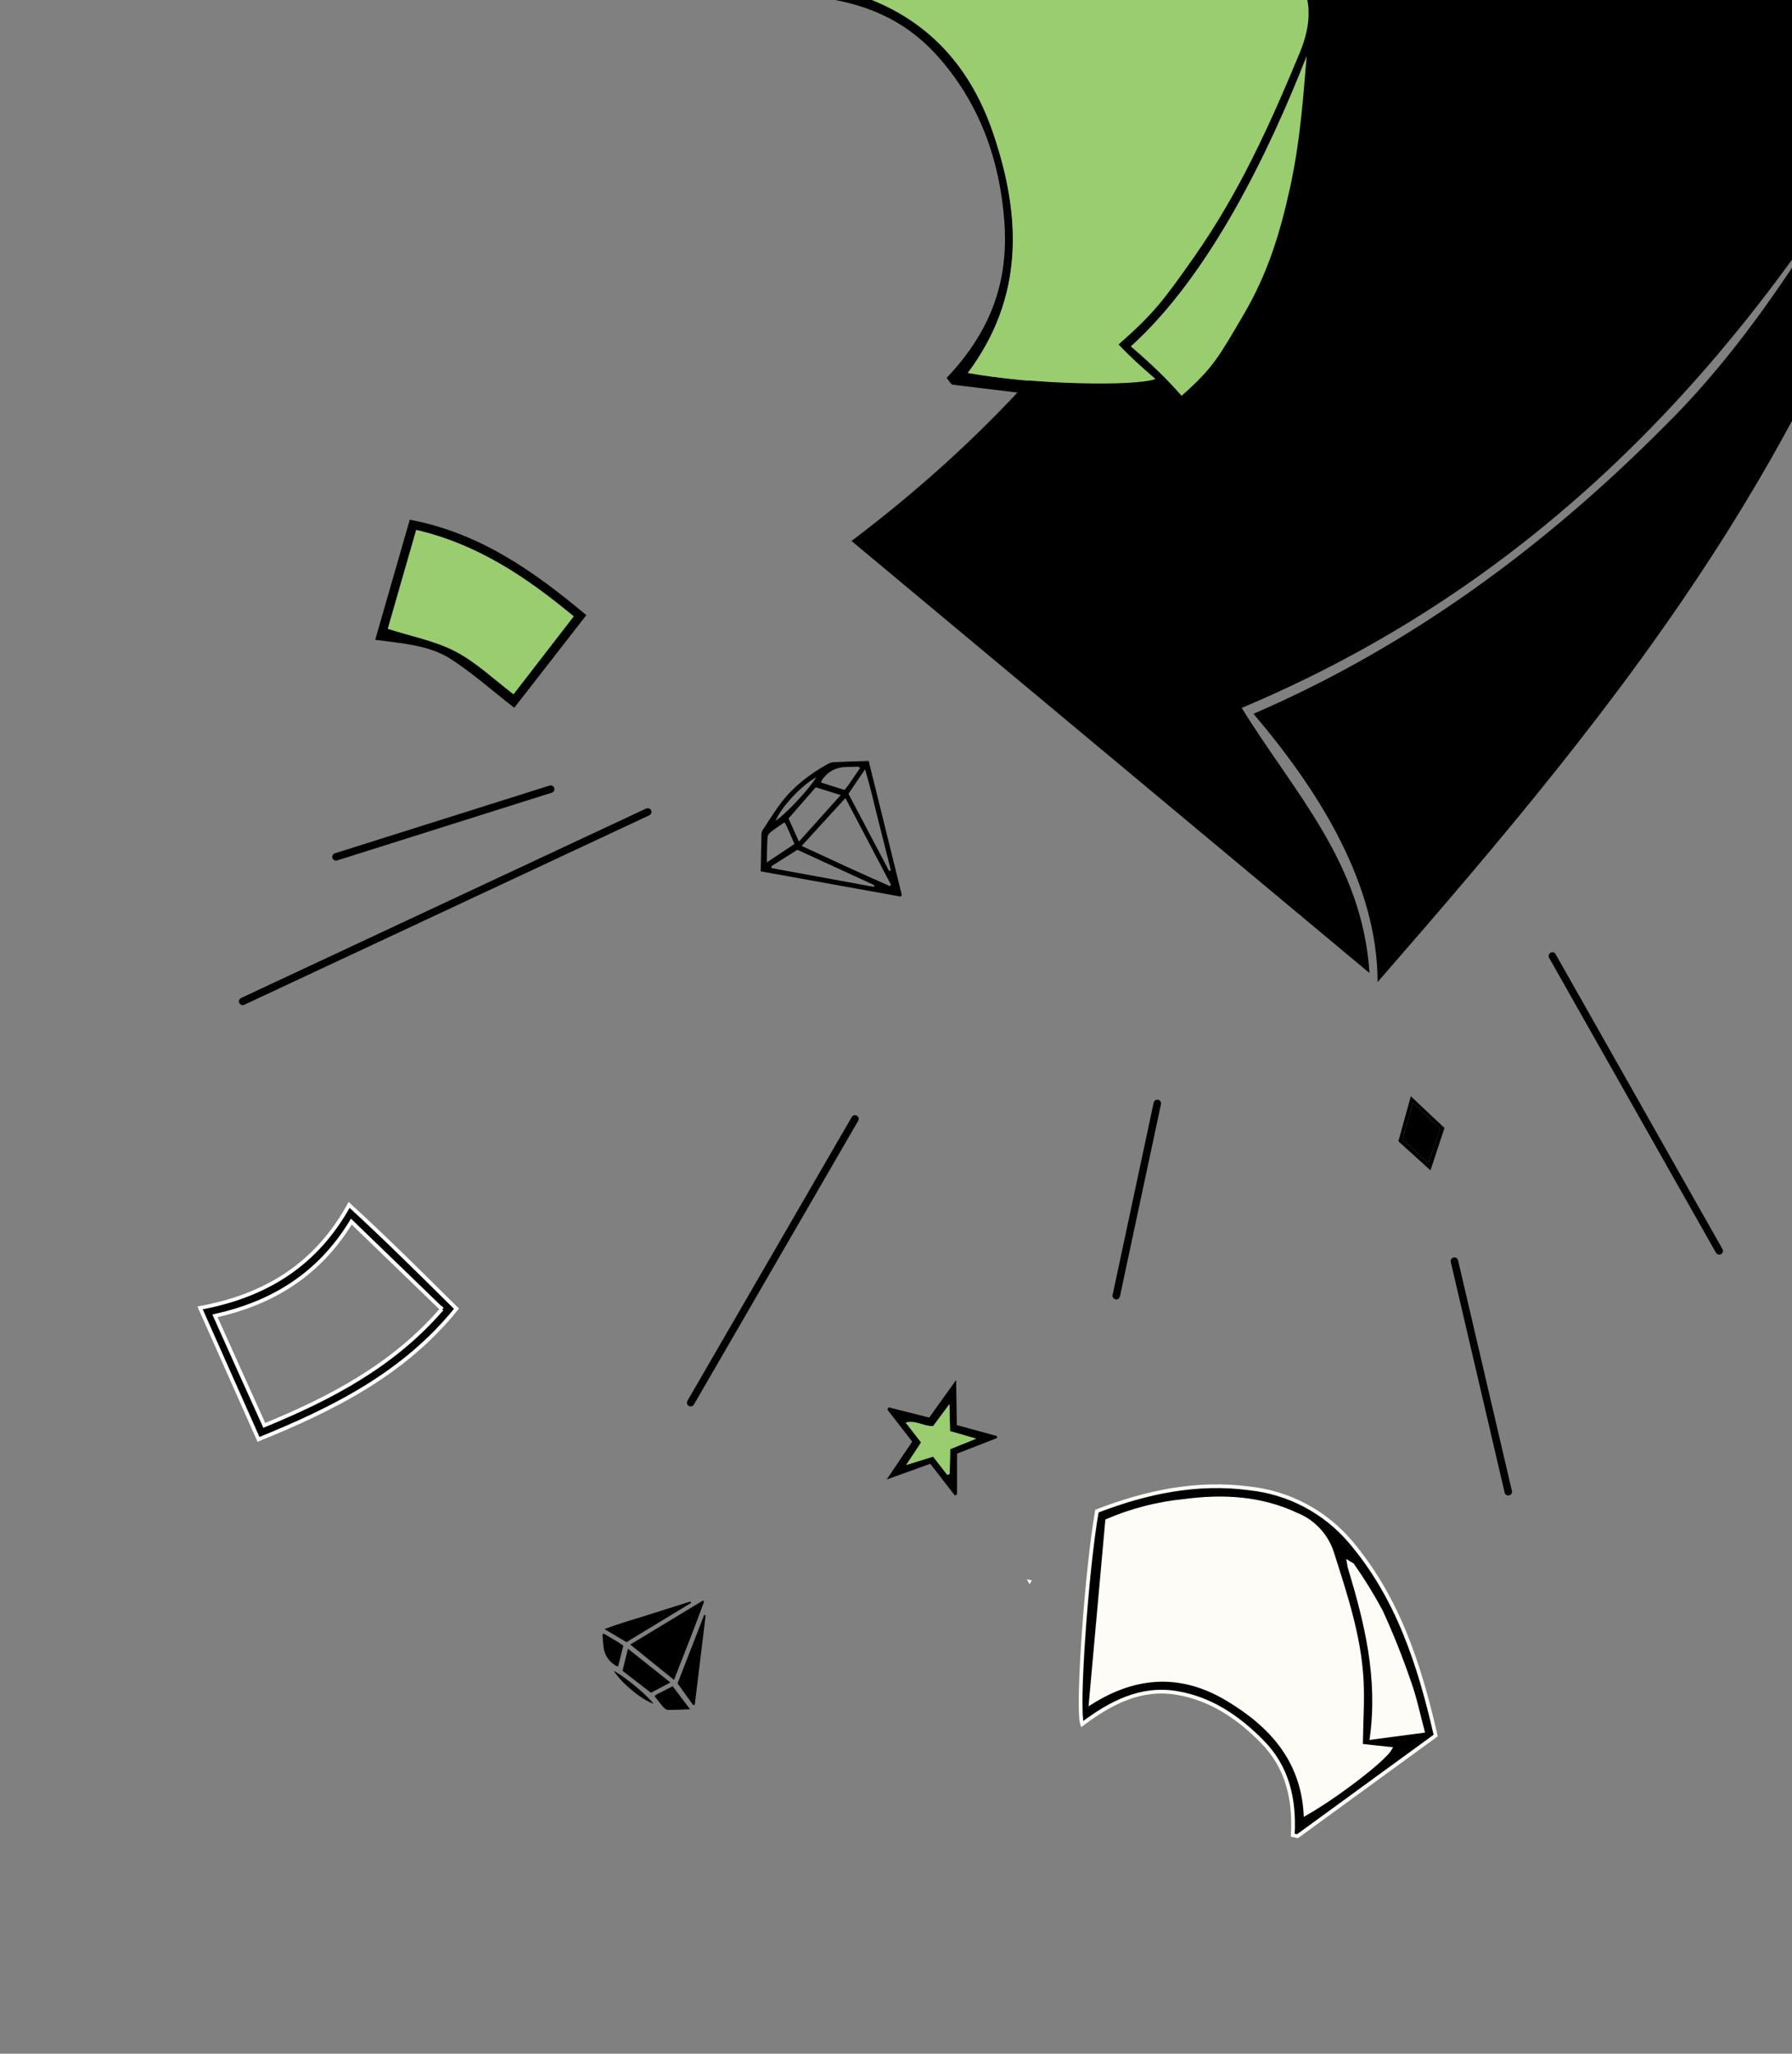 <svg width="480" height="550" viewBox="0 0 480 550" fill="none" xmlns="http://www.w3.org/2000/svg">
<rect x="0" y="0" width="480" height="550" fill="#808080" stroke="none"/>
<path d="M276.095 -71.117C299.548 -62.975 320.812 -51.544 337.506 -33.089C350.168 -19.812 357.265 -2.19 357.339 16.156C357.473 50.312 344.7 78.091 328.999 108.503L291.998 107.503L254.998 103.003C254.45 102.476 254.039 101.806 253.569 101.197C265.056 89.06 270.316 75.838 268.998 59.003C267.777 43.043 262.577 28.337 251.998 16.003C240.95 3.101 227.418 -0.555 210.998 -1.497C214.082 -9.089 255.888 -54.39 276.095 -71.117ZM349.379 25.117C338.767 49.673 327.045 73.513 305.808 92.692C313.071 97.336 319.224 101.264 326.064 105.658C329.897 97.613 333.362 91.209 335.921 84.365C340.27 73.236 344.057 61.896 347.27 50.388C349.045 42.044 350.315 33.601 351.072 25.105L350.44 23.283L349.379 25.117ZM299.621 92.252C307.129 83.599 314.01 76.572 319.899 68.747C332.162 52.39 339.655 33.553 347.429 14.831C349.065 10.901 349.81 6.657 349.608 2.405C349.406 -1.848 348.263 -6.002 346.262 -9.759C338.527 -26.552 325.642 -38.602 310.45 -48.336C300.145 -55.459 288.8 -60.943 276.818 -64.594L216.083 -4.584C241.062 -1.075 257.909 11.856 265.95 35.319C273.653 57.752 274.428 79.579 259.27 99.838C276.11 102.944 303.696 104.191 309.058 102.156C305.948 98.967 302.896 95.717 299.621 92.252Z" fill="black"/>
<path d="M69.242 385.477L53.594 350.271C71.25 347.021 84.71 338.642 93.514 322.689C103.513 331.842 112.625 340.934 122.274 350.483C108.304 367.778 89.639 377.209 69.242 385.477ZM118.397 350.634C110.142 342.654 102.305 335.064 94.117 327.162C85.476 341.339 73.02 348.961 57.588 352.398C62.106 362.496 66.343 371.915 70.792 381.736C88.658 374.379 105.259 365.707 118.363 350.584L118.397 350.634Z" fill="black" stroke="white"/>
<path d="M157.053 164.745L137.745 189.553C131.913 185.009 126.686 180.363 120.903 176.587C115.121 172.812 107.979 172.331 100.503 171.344L109.76 139.186C128.25 142.657 142.781 152.763 157.053 164.745ZM111.493 141.937C108.891 150.981 106.286 159.95 103.854 168.389C110.163 170.45 116.569 171.649 122.059 174.507C127.55 177.365 132.354 181.994 137.51 185.911L153.627 165.069C140.901 154.504 127.786 145.722 111.493 141.937Z" fill="black"/>
<path d="M527.477 -9.342C483.368 77.687 425.764 150.428 332.595 189.581C346.56 212.219 364.925 230.997 366.83 260.587L228.081 144.875C299.123 91.215 340.942 21.635 347.984 -68.301L527.477 -9.342Z" fill="black"/>
<path d="M521.999 5.003C493.499 115.847 435.837 186.326 368.998 263.003C368.998 237.003 353.498 212.003 335.744 191.166C377.363 173.195 413.505 146.62 445.498 114.503C477.709 82.875 496.976 42.223 521.999 5.003Z" fill="black"/>
<path d="M299.622 92.252C302.896 95.718 305.498 98.003 309.498 101.503C304.136 103.538 276.071 102.986 259.231 99.879C274.389 79.621 273.614 57.793 265.911 35.36C257.831 11.938 241.023 -1.034 216.044 -4.543L276.779 -64.553C288.773 -60.918 300.131 -55.447 310.45 -48.336C325.643 -38.601 338.528 -26.551 346.262 -9.759C348.264 -6.001 350.296 -1.749 350.498 2.503C350.7 6.755 349.635 10.573 347.998 14.503C340.224 33.225 331.998 51.503 319.899 68.748C311.652 80.503 308.998 84.003 299.622 92.252Z" fill="#99CD70"/>
<path fill-rule="evenodd" clip-rule="evenodd" d="M367.321 467.804C366.412 467.701 365.49 467.596 364.545 467.49C364.574 465.334 364.637 463.281 364.698 461.296C364.824 457.236 364.94 453.465 364.727 449.702C364.082 438.633 360.744 428.173 357.403 417.7C357.213 417.107 357.024 416.513 356.835 415.92C356.098 413.594 354.854 411.461 353.193 409.674C351.532 407.888 349.495 406.492 347.229 405.588C337.633 401.099 327.536 400.59 317.285 401.948C310.138 402.652 303.143 404.459 296.549 407.304L292.161 456.035C304.392 448.332 316.547 447.793 328.747 455.056C340.416 462.026 348.829 471.294 349.687 485.768C358.207 480.899 370.743 471.241 372.337 468.367C370.681 468.186 369.026 467.998 367.321 467.804ZM369.919 431.542C367.61 427.234 365.043 423.068 362.231 419.069L361.559 419.705C365.997 434.379 369.684 449.149 367.482 465.399C372.347 464.743 376.525 464.189 381.144 463.582C380.729 462.04 380.357 460.573 380 459.164C379.223 456.103 378.516 453.314 377.583 450.616C375.349 444.134 372.791 437.768 369.919 431.542Z" fill="#FDFCF7"/>
<path d="M293.822 404.687C307.099 399.576 320.635 396.715 334.768 398.618C345.221 399.746 354.845 404.834 361.664 412.837C374.356 427.738 380.184 445.673 384.56 464.793L347.57 491.734C347.135 491.706 346.707 491.565 346.276 491.472C346.815 481.911 344.881 473.29 338.078 466.409C331.64 459.875 324.263 454.849 315.071 453.364C305.463 451.803 297.385 456.085 289.85 461.746C288.391 457.282 291.164 419.483 293.822 404.687ZM361.494 419.704C365.931 434.377 369.619 449.147 367.417 465.397C372.314 464.744 376.46 464.187 381.079 463.58C379.781 458.641 378.929 454.557 377.517 450.614C375.304 444.135 372.768 437.77 369.918 431.545C367.609 427.236 365.042 423.071 362.23 419.072L361.28 418.508L361.494 419.704ZM364.546 467.493C364.632 460.928 365.044 455.308 364.728 449.704C364.046 438.009 360.358 426.993 356.836 415.923C356.098 413.597 354.855 411.464 353.193 409.677C351.532 407.891 349.495 406.495 347.229 405.591C337.633 401.101 327.536 400.593 317.286 401.951C310.141 402.645 303.147 404.441 296.551 407.275L292.164 456.006C304.395 448.303 316.552 447.731 328.75 455.027C340.419 461.997 348.832 471.264 349.69 485.738C358.21 480.869 370.745 471.212 372.34 468.338C369.799 468.092 367.261 467.798 364.546 467.493Z" fill="black" stroke="#FDFCF7"/>
<path d="M364.547 467.492C367.262 467.798 369.8 468.092 372.339 468.37C370.744 471.244 358.209 480.901 349.689 485.77C348.83 471.296 340.418 462.029 328.749 455.059C316.549 447.795 304.394 448.335 292.163 456.038L296.55 407.306C303.144 404.461 310.14 402.655 317.287 401.951C327.537 400.592 337.634 401.101 347.231 405.59C349.496 406.495 351.533 407.89 353.194 409.677C354.856 411.464 356.1 413.597 356.837 415.922C360.359 426.992 364.047 438.009 364.729 449.704C365.045 455.307 364.633 460.928 364.547 467.492Z" fill="#FDFCF7"/>
<path d="M362.233 419.072C365.044 423.071 367.611 427.236 369.92 431.544C372.793 437.77 375.35 444.136 377.584 450.618C378.947 454.558 379.828 458.693 381.146 463.584C376.527 464.191 372.348 464.746 367.484 465.401C369.685 449.152 365.998 434.381 361.561 419.708L362.233 419.072Z" fill="#FDFCF7"/>
<path d="M350 15C349.242 23.497 348.499 37 345.498 50.5C342.902 62.179 339.741 73 333.007 84.443C326.499 95.5 324.998 98.5 316.499 106C312.999 102 308.999 98 302.893 92.77C324.13 73.591 340 40.5 350 15Z" fill="#99CD70"/>
<path d="M275.782 424.286L275.042 422.968L276.39 423.241L275.782 424.286Z" fill="white"/>
<path d="M111.494 141.932C127.824 145.704 140.901 154.488 153.678 165.062L137.561 185.917C132.405 182 127.642 177.443 122.11 174.513C116.579 171.583 110.264 170.454 103.905 168.395C106.287 159.958 108.892 150.989 111.494 141.932Z" fill="#99CD70"/>
<path d="M415.814 256.027L460.499 335.003" stroke="black" stroke-width="2" stroke-linecap="round"/>
<path d="M389.575 337.742L404 399.503" stroke="black" stroke-width="2" stroke-linecap="round"/>
<path d="M309.998 295.504L298.998 347.004" stroke="black" stroke-width="2" stroke-linecap="round"/>
<path d="M229.012 299.65L185 375.654" stroke="black" stroke-width="2" stroke-linecap="round"/>
<path d="M147.509 211.333L90 229.476" stroke="black" stroke-width="2" stroke-linecap="round"/>
<path d="M173.5 217.438L65 268.182" stroke="black" stroke-width="2" stroke-linecap="round"/>
<path d="M203.762 233.351C203.824 229.927 203.877 226.681 203.958 223.434C203.97 223.052 204.073 222.618 204.277 222.307C205.984 219.739 207.588 217.085 209.485 214.657C212.745 210.474 216.917 207.308 221.528 204.716C222.056 204.417 222.68 204.152 223.273 204.125C226.367 203.973 229.461 203.896 232.681 203.79C235.657 215.816 238.621 227.791 241.559 239.68C241.448 239.858 241.415 239.938 241.361 239.992C241.307 240.041 241.224 240.105 241.16 240.098C228.775 237.871 216.397 235.634 203.761 233.356L203.762 233.351ZM226.448 213.724C222.503 218.04 218.725 222.173 214.73 226.544C222.765 230.279 230.523 233.876 238.359 237.306L238.644 236.914C234.625 229.272 230.605 221.631 226.448 213.724ZM206.609 231.986L206.708 232.498C215.832 234.168 224.961 235.844 234.085 237.514L234.223 237.071C227.39 233.929 220.553 230.787 213.586 227.58C211.244 229.058 208.927 230.519 206.609 231.986ZM227.26 212.583C230.942 219.572 234.547 226.411 238.156 233.25L238.618 233.088C237.513 228.678 236.42 224.26 235.292 219.856C234.15 215.411 233.204 210.908 231.694 206.049C230.048 208.478 228.726 210.426 227.259 212.588L227.26 212.583ZM211.215 219.209C212.168 221.316 213.029 223.232 214.004 225.392C217.795 221.169 221.374 217.186 225.193 212.931C222.736 212.167 220.642 211.514 218.502 210.846C216.043 213.664 213.704 216.349 211.21 219.203L211.215 219.209ZM210.113 220.227C208.84 221.119 207.6 221.93 206.433 222.838C206.039 223.148 205.62 223.692 205.592 224.157C205.452 226.369 205.442 228.586 205.383 230.966C208.045 229.195 210.382 227.635 212.807 226.017C212.136 224.481 211.414 222.821 210.681 221.164C210.557 220.885 210.364 220.629 210.113 220.227ZM230.374 205.659C230.059 205.412 230.001 205.325 229.94 205.329C228.838 205.346 227.734 205.373 226.635 205.401C223.871 205.474 221.717 206.639 220.172 208.898C220.087 209.021 220.055 209.182 219.903 209.558C222.005 210.223 224.081 210.884 226.229 211.564C226.723 210.922 227.168 210.384 227.56 209.813C228.496 208.459 229.402 207.088 230.368 205.664L230.374 205.659ZM218.645 208.158C214.681 210.29 209.14 216.293 207.778 219.769C210.229 218.265 216.628 211.509 218.645 208.158Z" fill="black"/>
<path d="M175.305 454.224C176.143 455.279 176.91 456.31 177.756 457.273C178.045 457.598 178.538 457.932 178.942 457.932C180.864 457.938 182.783 457.831 184.846 457.758C183.174 455.546 181.702 453.605 180.176 451.591C178.881 452.251 177.482 452.963 176.086 453.684C175.851 453.805 175.64 453.986 175.305 454.224Z" fill="black"/>
<path d="M185.665 456.644L186.103 456.532C187.073 448.547 188.047 440.559 189.017 432.574L188.627 432.478C186.264 438.556 183.9 444.638 181.488 450.834C182.889 452.785 184.275 454.714 185.665 456.644Z" fill="black"/>
<path d="M168.824 440.424C172.766 443.614 176.54 446.669 180.531 449.899C183.345 442.749 186.055 435.847 188.615 428.886L188.261 428.66L188.252 428.665C181.85 432.541 175.449 436.416 168.824 440.424Z" fill="black"/>
<path d="M174.366 453.324C176.14 452.389 177.753 451.544 179.572 450.587C175.72 447.526 172.085 444.635 168.203 441.552C167.67 443.719 167.214 445.565 166.748 447.452C169.315 449.433 171.761 451.318 174.361 453.327L174.366 453.324Z" fill="black"/>
<path d="M164.414 447.468C166.465 450.788 171.95 455.271 175.03 456.268C173.6 454.226 167.419 449.039 164.414 447.468Z" fill="black"/>
<path d="M161.64 437.446C161.442 437.732 161.37 437.787 161.376 437.839C161.448 438.792 161.529 439.747 161.611 440.697C161.818 443.085 162.939 444.889 164.974 446.108C165.086 446.175 165.227 446.195 165.56 446.306C166.026 444.452 166.49 442.621 166.967 440.726C166.385 440.333 165.896 439.975 165.382 439.666C164.161 438.926 162.927 438.213 161.644 437.452L161.64 437.446Z" fill="black"/>
<path d="M167.796 439.78C173.653 436.229 179.384 432.753 185.115 429.273L184.951 428.881C181.191 430.068 177.424 431.244 173.671 432.45C169.883 433.67 166.036 434.723 161.908 436.284C164.095 437.582 165.85 438.623 167.796 439.78Z" fill="black"/>
<path d="M256.295 381.656C260.24 382.73 263.615 383.65 266.995 384.577L267.072 385.123C263.536 386.499 260.006 387.87 256.356 389.286C256.353 393.026 256.358 396.616 256.357 400.21L255.766 400.514L249.179 392.014C245.298 393.417 241.798 394.678 237.498 396.233C240.003 392.524 242.104 389.406 244.344 386.085L237.705 377.518L238.021 376.898C241.568 377.792 245.114 378.685 248.901 379.642C251.223 376.401 253.498 373.225 256.104 369.582C256.176 373.965 256.235 377.772 256.295 381.656ZM253.741 395.012L254.386 394.704C254.432 392.469 254.475 390.244 254.519 388.106C256.795 387.187 258.85 386.354 261.486 385.291C258.733 384.504 256.607 383.893 254.476 383.277C254.422 380.926 254.374 378.83 254.309 376.056C252.579 378.386 251.255 380.162 249.956 381.908C247.552 382.128 245.481 380.274 242.587 380.979L246.714 386.304C245.373 388.343 244.205 390.122 242.732 392.35C245.403 391.519 247.601 390.834 249.94 390.107L253.746 395.018L253.741 395.012Z" fill="black"/>
<path d="M253.751 395.007L249.945 390.096C247.606 390.823 245.408 391.508 242.737 392.338C244.206 390.105 245.378 388.332 246.719 386.293L242.592 380.968C245.486 380.263 247.563 382.112 249.961 381.897C251.266 380.146 252.584 378.375 254.314 376.045C254.377 378.83 254.426 380.925 254.481 383.266C256.618 383.877 258.737 384.493 261.49 385.28C258.855 386.343 256.8 387.176 254.524 388.094C254.48 390.233 254.441 392.463 254.391 394.693L253.746 395.001L253.751 395.007Z" fill="#99CD70"/>
<path d="M386.906 302.072C385.652 305.881 384.461 309.502 383.165 313.437C380.2 310.75 377.434 308.241 374.571 305.65C375.655 301.728 376.733 297.821 377.901 293.59C380.972 296.482 383.893 299.234 386.903 302.073L386.906 302.072ZM385.739 302.263C383.285 299.924 380.973 297.726 378.452 295.324C377.465 298.801 376.574 301.949 375.665 305.155C377.958 307.241 380.185 309.267 382.58 311.448C383.672 308.273 384.681 305.347 385.739 302.263Z" fill="black"/>
<path d="M385.739 302.263C383.285 299.924 380.973 297.726 378.452 295.324C377.465 298.801 376.574 301.949 375.665 305.155C377.958 307.241 380.185 309.267 382.58 311.448C383.672 308.273 384.681 305.347 385.739 302.263Z" fill="black"/>
</svg>
